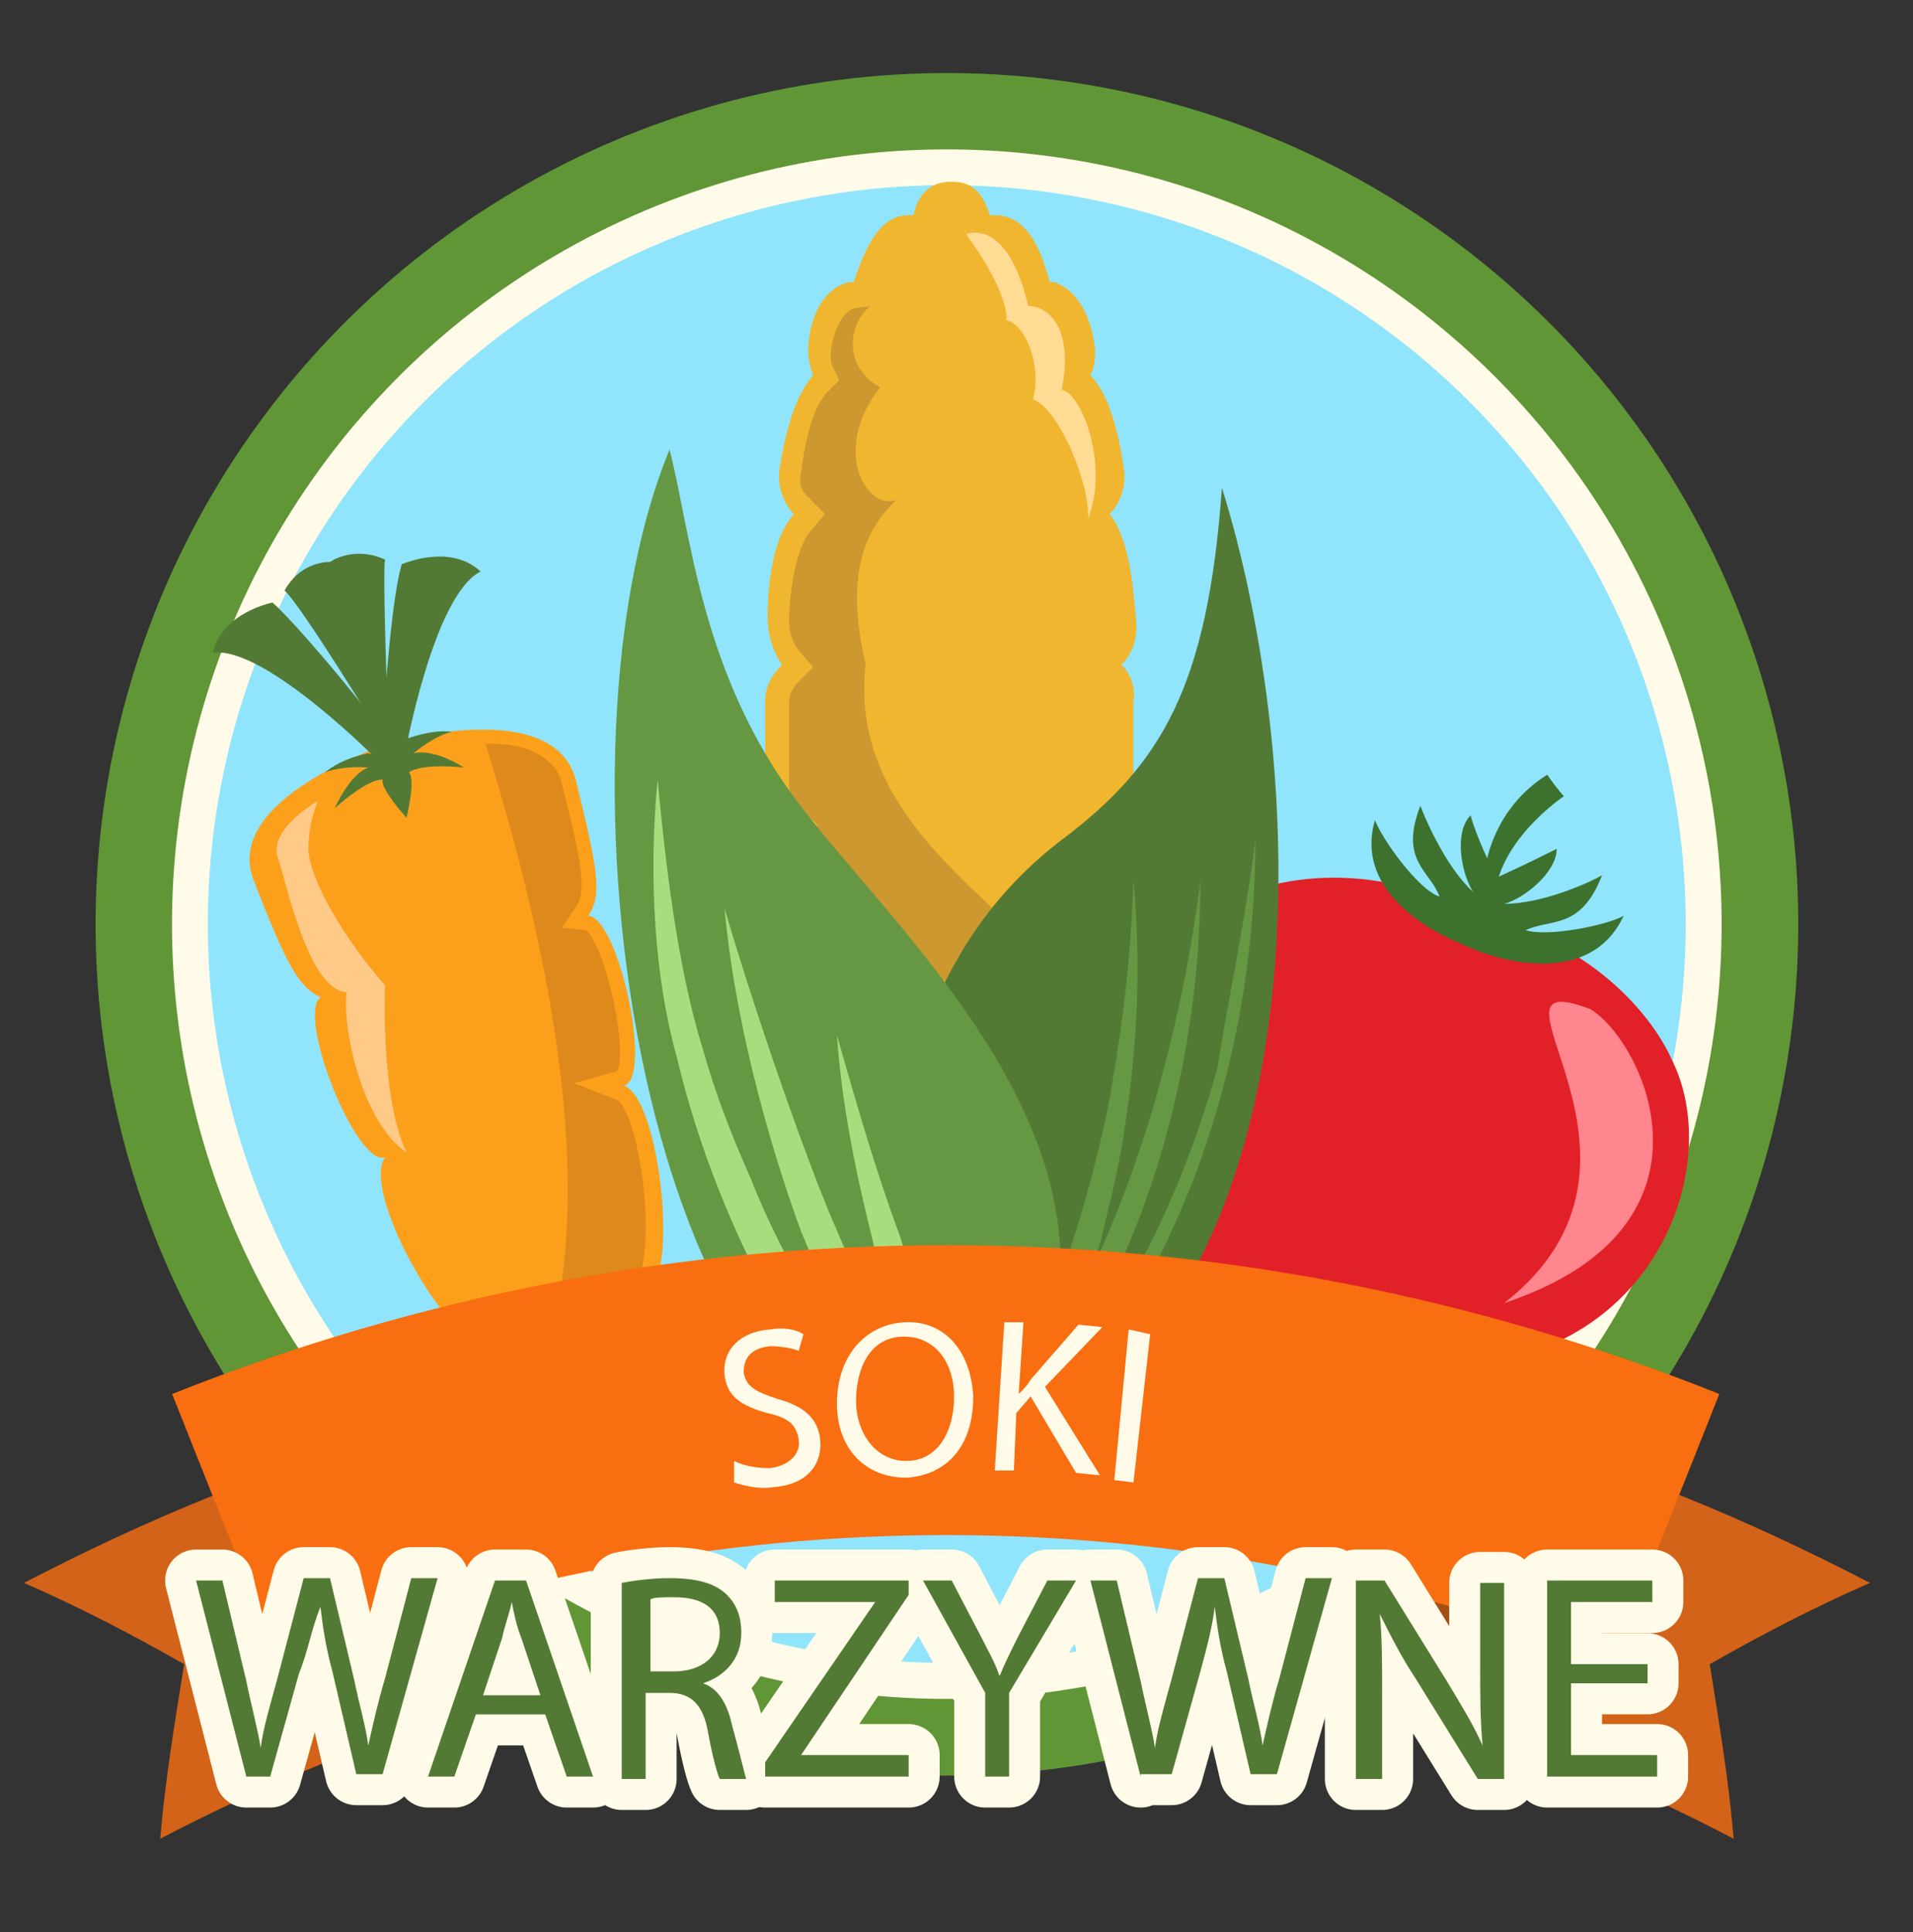 <?xml version="1.0" encoding="utf-8"?>
<!-- Generator: Adobe Illustrator 23.0.1, SVG Export Plug-In . SVG Version: 6.00 Build 0)  -->
<svg version="1.1" id="Layer_1" xmlns="http://www.w3.org/2000/svg" xmlns:xlink="http://www.w3.org/1999/xlink" x="0px" y="0px"
	 viewBox="0 0 80 80.8" style="enable-background:new 0 0 80 80.8;" xml:space="preserve">
<rect x="0" y="0" width="80" height="80.8" fill="#333333" stroke="none"/>
<style type="text/css">
	.st0{fill:#609636;}
	.st1{fill:#FFFBE8;}
	.st2{fill:#90E5FC;}
	.st3{fill:#E22028;}
	.st4{fill:#3D722E;}
	.st5{fill:#FF858E;}
	.st6{fill:#FCA01B;}
	.st7{fill:#537A35;}
	.st8{fill:#DD891B;}
	.st9{fill:#FFC988;}
	.st10{fill:#F0B630;}
	.st11{fill:#CC982F;}
	.st12{fill:#669843;}
	.st13{fill:#A8DD7F;}
	.st14{fill:#FFDB94;}
	.st15{fill:#D36318;}
	.st16{fill:#F96E10;}
	.st17{fill:#A54E13;}
	.st18{fill:none;stroke:#FFFBE8;stroke-width:2.591;stroke-linecap:round;stroke-linejoin:round;stroke-miterlimit:10;}
</style>
<title>B92EA103-AF3E-48E9-BCE0-BE2FFA04B785</title>
<g>
	<ellipse transform="matrix(0.218 -0.976 0.976 0.218 -6.804 68.87)" class="st0" cx="39.6" cy="38.7" rx="35.6" ry="35.6"/>
	<ellipse transform="matrix(0.218 -0.976 0.976 0.218 -6.809 68.863)" class="st1" cx="39.6" cy="38.7" rx="32.4" ry="32.4"/>
	<ellipse transform="matrix(0.218 -0.976 0.976 0.218 -6.811 68.859)" class="st2" cx="39.6" cy="38.7" rx="30.9" ry="30.9"/>
	<g>
		<path class="st3" d="M61.7,38.9c-1.2-2-6.4-3-9.9-1.4c-5.5,2.4-8.6,13.4,3.3,18.7c12.5,4,17.4-6.3,14.9-11.7
			C68.5,41,64,38.2,61.7,38.9z"/>
		<path class="st4" d="M61.4,39.6c-1.3-0.5-4.8-2.2-3.9-5.3c0.3,0.8,1.8,2.9,2.7,3.2c-0.4-1.1-1.7-1.5-0.8-3.8
			c0.1,0.3,1,2.5,2.2,3.6c-0.5-0.8-0.8-2.5-0.1-3.2c0.1,0.4,0.5,1.5,1.1,2.6c1.1-0.5,2.1-1,2.5-1.2c0,1-1.4,2.1-2.2,2.3
			c1.7,0,3.8-1,4.1-1.2c-0.9,2.3-2.1,1.8-3.2,2.3c0.9,0.3,3.4-0.2,4.1-0.6C66.5,41.3,62.7,40.2,61.4,39.6z"/>
		<path class="st4" d="M62,37.7c0,0-0.3-3.4,2.7-5.3c0.5,0.7,0.7,0.9,0.7,0.9s-3,2-2.9,4.6C62.3,38.4,62,37.7,62,37.7z"/>
		<path class="st5" d="M66.5,42.2c2.2,1.3,6,9.1-3.6,12.3C70.6,48.5,61.2,40.2,66.5,42.2z"/>
	</g>
	<g>
		<path class="st6" d="M16.2,31.1c1.1-0.3,7.1-1.8,7.9,1.6c0.9,3.7,1.1,4.7,0.5,5.6c1.3,0.1,2.7,6.8,1.5,7.1
			c1.5,0.6,2.2,7.7,1.1,8.4c1.4,0.1,1.6,10.7-0.6,10.8c-1.9,1.2-7.7-7.7-6.6-8.6c-1.4,0-4.9-6.2-3.9-7.6c-1.2,0.4-3.7-5.9-2.7-6.7
			c-0.9-0.4-1.4-1.3-2.8-4.9C9.4,33.6,15.2,31.5,16.2,31.1z"/>
		<g>
			<path class="st7" d="M16.4,31.8c0.2,0.1,0.5-0.1,0.5-0.1s1.2-6.8,3.2-7.8c-1.3-1.2-3.3-0.3-3.3-0.3c-0.4,1.3-0.7,5.3-0.8,7
				c-1-1.4-3.6-4.5-4.6-5.4c0,0-2.1,0.4-2.5,2.1c2.2-0.3,7,4.6,7,4.6S16.3,32,16.4,31.8z"/>
			<path class="st7" d="M16.3,31.4c-0.1-1.4-0.3-7.3-0.2-8c-1.1-0.5-2-0.1-2.3,0.1c-0.3,0-1.3,0.1-1.9,1.2
				C12.5,25.2,15.6,30.2,16.3,31.4z"/>
		</g>
		<path class="st7" d="M16.4,31.8l0.6-0.9c0,0,1-0.4,1.9-0.3c-0.8,0.2-1.6,0.9-1.6,0.9c0.9-0.2,2.1,0.6,2.1,0.6s-1.7-0.2-2.3,0.2
			c0.3,0.3-0.1,1.9-0.1,1.9S15.9,33,16,32.6c-0.7,0-2,1.2-2,1.2s0.6-1.4,1.4-1.7c0,0-1-0.1-1.8,0.2c0.7-0.6,1.8-0.8,1.8-0.8
			L16.4,31.8z"/>
		<path class="st8" d="M20.3,31.1c0.9,0,1.7,0.1,2.3,0.5c0.5,0.3,0.8,0.7,0.9,1.2c0.9,3.5,1,4.5,0.6,5.1l-0.6,0.9l1,0.1
			c0.2,0.1,0.7,1,1.1,2.7c0.4,1.8,0.4,2.9,0.2,3.2l-1.8,0.5l1.8,0.7c0.1,0,0.6,0.6,0.9,2.3c0.5,2.4,0.3,4.7,0,5.1l-1.5,1l1.6,0.1
			c0.5,0.7,0.9,5.2,0.3,8.1c-0.3,1.1-0.6,1.5-0.7,1.5c0,0-0.2,0-0.2,0l-0.1,0.1c0,0,0,0,0,0c-0.1,0-0.6-0.1-1.4-0.8
			c-1.2-1.1-2.3-2.7-3.1-4.1C23.4,56.4,25.9,49,20.3,31.1z"/>
		<path class="st9" d="M13.3,33.5c0,0-2,1.1-1.7,2.3c0.4,1.2,1.3,5.6,2.9,5.7c-0.2,1.4,0.6,5.4,2.5,6.7c-1.1-2.3-0.9-7-0.9-7
			c-1.7-1.9-3.2-4.5-3.2-5.7S13.3,33.5,13.3,33.5z"/>
	</g>
	<g>
		<path class="st10" d="M46.9,27.8c0.5-0.5,0.7-1.2,0.6-2c-0.1-0.9-0.2-3.2-1.1-4.3c0,0,0.1-0.1,0.1-0.1c0.4-0.5,0.6-1.1,0.5-1.8
			c-0.2-1.4-0.6-3.1-1.4-3.9c0.1-0.2,0.2-0.5,0.2-1c-0.1-1.2-0.6-2.5-1.7-2.9c-0.1,0-0.1,0-0.2,0c-0.4-1.5-1-2.8-2.3-2.8
			c-0.1,0-0.1,0-0.2,0c-0.3-0.9-0.7-1.4-1.6-1.4c-0.9,0-1.4,0.5-1.6,1.4c-0.1,0-0.1,0-0.2,0c0,0,0,0,0,0c-1.2,0-1.8,1.3-2.3,2.8
			c-0.1,0-0.1,0-0.2,0c-1.2,0.3-1.7,1.7-1.7,2.9c0,0.4,0.1,0.7,0.2,1c-0.8,0.9-1.2,2.6-1.4,3.9c-0.1,0.6,0.1,1.3,0.5,1.8
			c0,0,0.1,0.1,0.1,0.1c-1,1.1-1.1,3.4-1.1,4.3c0,0.7,0.2,1.4,0.6,2c-0.4,0.4-0.7,0.9-0.7,1.5v3.5c0,0.6,0.3,1.2,0.7,1.6
			c-0.4,0.4-0.7,1-0.7,1.6v3.5c0,1.2,1,2.2,2.2,2.2c0.5,0,0.9-0.2,1.3-0.4c0.4,0.4,0.9,0.6,1.5,0.6c0.6,0,1.1-0.2,1.4-0.6
			c0.4,0.3,0.8,0.6,1.3,0.6c0.5,0,1-0.2,1.3-0.6c0.4,0.3,0.9,0.6,1.4,0.6c0.6,0,1.2-0.2,1.5-0.6c0.4,0.3,0.8,0.4,1.3,0.4
			c1.2,0,2.2-1,2.2-2.2v-3.5c0-0.6-0.3-1.2-0.7-1.6c0.4-0.4,0.7-1,0.7-1.6v-3.5C47.5,28.8,47.3,28.2,46.9,27.8z"/>
		<path class="st11" d="M36.4,12.8L36.4,12.8l-0.7,0.1c-0.8,0.3-1.1,2-0.9,2.4l0.3,0.6l-0.5,0.5c-0.5,0.5-0.9,1.7-1.1,3.4
			c-0.1,0.4,0,0.7,0.3,1c0,0,0.1,0,0.1,0.1l0.6,0.6l-0.6,0.7c-0.7,0.8-0.9,3-0.9,3.7c0,0.5,0.1,0.9,0.4,1.3l0.6,0.7l-0.6,0.6
			c-0.2,0.2-0.4,0.5-0.4,0.9v3.5c0,0.3,0.1,0.7,0.4,0.9l0.8,0.7l-0.8,0.7c-0.3,0.2-0.4,0.6-0.4,0.9v3.5c0,0.7,0.5,1.2,1.2,1.2
			c0.3,0,0.6-0.1,0.7-0.2l0.7-0.5l0.6,0.6c0.2,0.2,0.5,0.4,0.9,0.4c0.4,0,0.6-0.2,0.8-0.3l0.7-0.6l0.6,0.6c0.2,0.2,0.4,0.3,0.7,0.3
			c0.2,0,0.5-0.1,0.7-0.3l0.6-0.6l0.7,0.6c0.2,0.1,0.4,0.3,0.8,0.3c0.3,0,0.6-0.1,0.9-0.4l0.1-0.1c-1-2.6-8.3-6-7.5-12.8
			c-0.5-2.2-0.8-5,1.3-6.9c-1.2,0.5-2.8-2-0.7-4.7C35.2,15.3,35.5,13.5,36.4,12.8z"/>
		<path class="st7" d="M39,42c0.3-0.1,1.3-3.7,5.3-6.8c4.3-3.2,6.2-6.5,6.8-14.8c3.4,10.9,4.3,29.8-5.4,38.1
			c-9.8,8.3-6.6-2.1-6.6-2.1L39,42z"/>
		<path class="st12" d="M52.5,35.1c0,3.3-0.4,6.6-1.2,9.8c-0.4,1.6-0.9,3.2-1.5,4.7c-0.6,1.5-1.3,3-2.1,4.5
			c-1.4,2.5-3.2,4.8-5.3,6.8c-1.3,0.8-2.2,0.9-2.8,0.7c0.1-0.1,0.3-0.3,0.4-0.4c0.4-0.5,0.9-1,1.3-1.5c0.8-1.2,1.5-2.5,2.1-3.9
			c1.3-3,2.2-6.1,2.9-9.3c0.6-3.2,1-6.4,1.1-9.7c0.3,3.3,0.2,6.6-0.3,9.9c-0.2,1.6-0.6,3.3-1,4.9c-0.1,0.5-0.3,1-0.4,1.4
			c1-2.1,1.8-4.3,2.5-6.6c0.9-3.1,1.6-6.3,2-9.6c0,3.3-0.4,6.6-1.2,9.8c-0.4,1.6-0.9,3.2-1.5,4.7c-0.6,1.5-1.3,3-2.1,4.5
			c-0.8,1.5-1.8,2.9-2.9,4.2c0.1-0.1,0.3-0.3,0.4-0.4c0.5-0.6,1.1-1.2,1.6-1.9c1-1.3,1.9-2.6,2.7-4c1.6-2.8,2.8-5.8,3.7-9
			C51.4,41.6,52.1,38.4,52.5,35.1z"/>
		<path class="st12" d="M33.4,33.6c-4.1-5.4-4.5-11.3-5.4-14.8c-5.6,13.6-0.8,44.3,12.8,42.9C50.4,50.3,38,39.7,33.4,33.6z"/>
		<path class="st13" d="M38.6,61.6c-0.7-0.1-1.4-0.3-2-0.6c-1.5-1.9-2.8-3.9-4-5.9c-1.9-3.4-3.4-7.1-4.3-10.9
			c-0.9-3.2-1.2-7.4-0.8-11.6c0.3,3.2,0.8,7.8,1.9,11.3c0.5,1.8,1.2,3.6,2,5.4c0.7,1.8,1.6,3.5,2.5,5.1c0.9,1.7,2,3.3,3,4.8
			c0.4,0.6,0.8,1.1,1.2,1.6C38.2,61.1,38.4,61.4,38.6,61.6z"/>
		<path class="st13" d="M39.9,61.8c-0.4,0-0.9,0-1.3-0.1c-0.2-0.3-0.4-0.5-0.6-0.8c-1-1.6-1.9-3.4-2.7-5.1c-0.6-1.4-1.2-2.9-1.8-4.3
			c-1.5-4.1-2.8-9.1-3.2-13.5c1.6,5.4,3.6,10.9,4.5,13c0.6,1.4,1.2,2.8,1.8,4.2l1,2.1c0.1,0.3,1,2,1.8,3.3c0,0,0,0,0,0
			C39.6,60.9,39.8,61.4,39.9,61.8z"/>
		<path class="st13" d="M41.2,61.2c-0.1,0.2-0.3,0.4-0.4,0.5c-0.2,0-0.5,0-0.7,0c-0.1-0.2-0.2-0.4-0.3-0.5c-0.1-0.2-0.3-0.5-0.4-0.7
			c0,0,0,0,0,0c-0.6-1.4-1.1-2.8-1.7-4.4c-0.5-1.4-0.9-2.8-1.2-4.2c-0.7-2.8-1.3-5.7-1.5-8.6c0.8,2.8,1.6,5.6,2.6,8.3
			C38.6,54.8,39.8,58,41.2,61.2z"/>
		<path class="st13" d="M36.8,59.7c0,0,0.9,1.8,2,1.1c0.5,0.4,0.9-0.5,0.9-0.5l1.1,1.4c0,0-2.4,0.3-3.5-0.4
			C36.3,60.7,36.8,59.7,36.8,59.7z"/>
		<path class="st14" d="M40.4,9.8c0,0,1.7-0.8,2.6,3c0.9,0,1.9,1,1.4,3.5c0.8,0.1,2,3.1,1.1,5.4c0.1-1.4-1.2-4.6-2.3-5
			c0.4-1.5-0.4-3.2-1.1-3.3C42.1,12,40.4,9.8,40.4,9.8z"/>
	</g>
	<g>
		<path class="st15" d="M20.4,71.4c-4.7,1.3-9.3,3.2-13.7,5.5c0.2-2.4,0.6-4.8,1-7.3c-2.1-1.2-4.4-2.4-6.7-3.4
			c5.2-2.7,10.5-4.9,16.1-6.4C18.2,63.7,19.3,67.5,20.4,71.4z"/>
		<path class="st15" d="M58.8,71.4c4.7,1.3,9.3,3.2,13.7,5.5c-0.2-2.4-0.6-4.8-1-7.3c2.1-1.2,4.4-2.4,6.7-3.4
			c-5.2-2.7-10.5-4.9-16.1-6.4C61,63.7,59.9,67.5,58.8,71.4z"/>
		<path class="st16" d="M11.7,69.6c-1.5-3.8-3-7.5-4.5-11.3c20.8-8.3,44-8.3,64.7,0c-1.5,3.8-3,7.5-4.5,11.3
			C49.6,62.4,29.6,62.4,11.7,69.6z"/>
		<path class="st17" d="M20.4,71.4c-2.8-0.8-5.6-1.4-8.6-1.9c2.4-1,4.9-1.8,7.4-2.5C19.5,68.5,20,70,20.4,71.4z"/>
		<path class="st17" d="M58.8,71.4c2.8-0.8,5.6-1.4,8.6-1.9c-2.4-1-4.9-1.8-7.4-2.5C59.6,68.5,59.2,70,58.8,71.4z"/>
	</g>
	<g>
		<g>
			<path class="st1" d="M30.7,61.1c0.4,0.2,0.9,0.3,1.5,0.3c0.8-0.1,1.3-0.6,1.2-1.2c-0.1-0.6-0.4-0.9-1.3-1.1
				c-1.1-0.3-1.7-0.7-1.8-1.6c-0.1-1,0.6-1.8,1.9-1.9c0.6-0.1,1.1,0,1.4,0.2l-0.2,0.7c-0.2-0.1-0.7-0.2-1.2-0.2
				c-0.9,0.1-1.1,0.6-1.1,1.1c0.1,0.6,0.5,0.8,1.4,1.1c1.1,0.3,1.7,0.8,1.8,1.7c0.1,1-0.5,1.9-2,2c-0.6,0.1-1.3-0.1-1.6-0.2
				L30.7,61.1z"/>
			<path class="st1" d="M40.7,58.4c0,2.2-1.2,3.3-2.8,3.4c-1.7,0-2.9-1.2-2.9-3.1c0-2,1.2-3.3,2.8-3.4
				C39.5,55.2,40.6,56.5,40.7,58.4z M35.8,58.6c0,1.3,0.8,2.5,2.1,2.5c1.3,0,2-1.2,2-2.7c0-1.3-0.7-2.5-2.1-2.5
				C36.4,55.9,35.8,57.2,35.8,58.6z"/>
			<path class="st1" d="M42,55.3l0.8,0l-0.2,3l0,0c0.2-0.2,0.4-0.4,0.5-0.6l2-2.3l1,0.1l-2.4,2.5l2.3,3.7l-1-0.1l-1.9-3.2l-0.6,0.7
				l-0.1,2.4l-0.8,0L42,55.3z"/>
			<path class="st1" d="M48.1,55.8L47.4,62l-0.8-0.1l0.6-6.3L48.1,55.8z"/>
		</g>
	</g>
	<g>
		<g>
			<path class="st7" d="M10.3,74.3l-2.1-8.2h1.1l1,4.2c0.2,1,0.5,2.1,0.6,2.8h0c0.1-0.8,0.4-1.8,0.7-2.9l1.1-4.2h1.1l1,4.2
				c0.2,1,0.5,2,0.6,2.8h0c0.2-0.9,0.4-1.8,0.7-2.8l1.1-4.2h1.1l-2.3,8.2h-1.1l-1-4.3c-0.3-1.1-0.4-1.9-0.5-2.7h0
				C13,68.2,12.9,69,12.5,70l-1.2,4.3H10.3z"/>
			<path class="st7" d="M19.9,71.7L19,74.3h-1.1l2.8-8.2H22l2.8,8.2h-1.1l-0.9-2.6H19.9z M22.6,70.9l-0.8-2.4
				c-0.2-0.5-0.3-1-0.4-1.5h0c-0.1,0.5-0.3,1-0.4,1.5l-0.8,2.4H22.6z"/>
			<path class="st7" d="M26,66.2c0.5-0.1,1.3-0.2,2-0.2c1.1,0,1.9,0.2,2.4,0.7c0.4,0.4,0.6,0.9,0.6,1.6c0,1.1-0.7,1.8-1.6,2.1v0
				c0.6,0.2,1,0.8,1.2,1.7c0.3,1.1,0.5,1.9,0.6,2.3h-1.1c-0.1-0.2-0.3-0.9-0.5-2c-0.2-1.1-0.7-1.6-1.6-1.6h-1v3.6H26V66.2z
				 M27.1,69.9h1.1c1.1,0,1.9-0.6,1.9-1.6c0-1.1-0.8-1.5-1.9-1.5c-0.5,0-0.9,0-1,0.1V69.9z"/>
			<path class="st7" d="M32,73.7l4.6-6.7v0h-4.2v-0.9H38v0.6l-4.5,6.7v0H38v0.9h-6V73.7z"/>
			<path class="st7" d="M41.2,74.3v-3.5l-2.6-4.7h1.2l1.2,2.3c0.3,0.6,0.6,1.1,0.8,1.7h0c0.2-0.5,0.5-1.1,0.8-1.7l1.2-2.3H45
				l-2.8,4.7v3.5H41.2z"/>
			<path class="st7" d="M47.7,74.3l-2.1-8.2h1.1l1,4.2c0.2,1,0.5,2.1,0.6,2.8h0c0.1-0.8,0.4-1.8,0.7-2.9l1.1-4.2h1.1l1,4.2
				c0.2,1,0.5,2,0.6,2.8h0c0.2-0.9,0.4-1.8,0.7-2.8l1.1-4.2h1.1l-2.3,8.2h-1.1l-1-4.3c-0.3-1.1-0.4-1.9-0.5-2.7h0
				c-0.1,0.8-0.3,1.6-0.6,2.7l-1.2,4.3H47.7z"/>
			<path class="st7" d="M56.7,74.3v-8.2h1.2l2.6,4.2c0.6,1,1.1,1.8,1.5,2.7l0,0c-0.1-1.1-0.1-2.1-0.1-3.4v-3.4h1v8.2h-1.1l-2.6-4.2
				c-0.6-0.9-1.1-1.9-1.5-2.7l0,0c0.1,1,0.1,2,0.1,3.4v3.5H56.7z"/>
			<path class="st7" d="M68.9,70.4h-3.2v3h3.6v0.9h-4.6v-8.2h4.4V67h-3.4v2.6h3.2V70.4z"/>
		</g>
		<g>
			<path class="st18" d="M10.3,74.3l-2.1-8.2h1.1l1,4.2c0.2,1,0.5,2.1,0.6,2.8h0c0.1-0.8,0.4-1.8,0.7-2.9l1.1-4.2h1.1l1,4.2
				c0.2,1,0.5,2,0.6,2.8h0c0.2-0.9,0.4-1.8,0.7-2.8l1.1-4.2h1.1l-2.3,8.2h-1.1l-1-4.3c-0.3-1.1-0.4-1.9-0.5-2.7h0
				C13,68.2,12.9,69,12.5,70l-1.2,4.3H10.3z"/>
			<path class="st18" d="M19.9,71.7L19,74.3h-1.1l2.8-8.2H22l2.8,8.2h-1.1l-0.9-2.6H19.9z M22.6,70.9l-0.8-2.4
				c-0.2-0.5-0.3-1-0.4-1.5h0c-0.1,0.5-0.3,1-0.4,1.5l-0.8,2.4H22.6z"/>
			<path class="st18" d="M26,66.2c0.5-0.1,1.3-0.2,2-0.2c1.1,0,1.9,0.2,2.4,0.7c0.4,0.4,0.6,0.9,0.6,1.6c0,1.1-0.7,1.8-1.6,2.1v0
				c0.6,0.2,1,0.8,1.2,1.7c0.3,1.1,0.5,1.9,0.6,2.3h-1.1c-0.1-0.2-0.3-0.9-0.5-2c-0.2-1.1-0.7-1.6-1.6-1.6h-1v3.6H26V66.2z
				 M27.1,69.9h1.1c1.1,0,1.9-0.6,1.9-1.6c0-1.1-0.8-1.5-1.9-1.5c-0.5,0-0.9,0-1,0.1V69.9z"/>
			<path class="st18" d="M32,73.7l4.6-6.7v0h-4.2v-0.9H38v0.6l-4.5,6.7v0H38v0.9h-6V73.7z"/>
			<path class="st18" d="M41.2,74.3v-3.5l-2.6-4.7h1.2l1.2,2.3c0.3,0.6,0.6,1.1,0.8,1.7h0c0.2-0.5,0.5-1.1,0.8-1.7l1.2-2.3H45
				l-2.8,4.7v3.5H41.2z"/>
			<path class="st18" d="M47.7,74.3l-2.1-8.2h1.1l1,4.2c0.2,1,0.5,2.1,0.6,2.8h0c0.1-0.8,0.4-1.8,0.7-2.9l1.1-4.2h1.1l1,4.2
				c0.2,1,0.5,2,0.6,2.8h0c0.2-0.9,0.4-1.8,0.7-2.8l1.1-4.2h1.1l-2.3,8.2h-1.1l-1-4.3c-0.3-1.1-0.4-1.9-0.5-2.7h0
				c-0.1,0.8-0.3,1.6-0.6,2.7l-1.2,4.3H47.7z"/>
			<path class="st18" d="M56.7,74.3v-8.2h1.2l2.6,4.2c0.6,1,1.1,1.8,1.5,2.7l0,0c-0.1-1.1-0.1-2.1-0.1-3.4v-3.4h1v8.2h-1.1l-2.6-4.2
				c-0.6-0.9-1.1-1.9-1.5-2.7l0,0c0.1,1,0.1,2,0.1,3.4v3.5H56.7z"/>
			<path class="st18" d="M68.9,70.4h-3.2v3h3.6v0.9h-4.6v-8.2h4.4V67h-3.4v2.6h3.2V70.4z"/>
		</g>
		<g>
			<path class="st7" d="M10.3,74.3l-2.1-8.2h1.1l1,4.2c0.2,1,0.5,2.1,0.6,2.8h0c0.1-0.8,0.4-1.8,0.7-2.9l1.1-4.2h1.1l1,4.2
				c0.2,1,0.5,2,0.6,2.8h0c0.2-0.9,0.4-1.8,0.7-2.8l1.1-4.2h1.1l-2.3,8.2h-1.1l-1-4.3c-0.3-1.1-0.4-1.9-0.5-2.7h0
				C13,68.2,12.9,69,12.5,70l-1.2,4.3H10.3z"/>
			<path class="st7" d="M19.9,71.7L19,74.3h-1.1l2.8-8.2H22l2.8,8.2h-1.1l-0.9-2.6H19.9z M22.6,70.9l-0.8-2.4
				c-0.2-0.5-0.3-1-0.4-1.5h0c-0.1,0.5-0.3,1-0.4,1.5l-0.8,2.4H22.6z"/>
			<path class="st7" d="M26,66.2c0.5-0.1,1.3-0.2,2-0.2c1.1,0,1.9,0.2,2.4,0.7c0.4,0.4,0.6,0.9,0.6,1.6c0,1.1-0.7,1.8-1.6,2.1v0
				c0.6,0.2,1,0.8,1.2,1.7c0.3,1.1,0.5,1.9,0.6,2.3h-1.1c-0.1-0.2-0.3-0.9-0.5-2c-0.2-1.1-0.7-1.6-1.6-1.6h-1v3.6H26V66.2z
				 M27.1,69.9h1.1c1.1,0,1.9-0.6,1.9-1.6c0-1.1-0.8-1.5-1.9-1.5c-0.5,0-0.9,0-1,0.1V69.9z"/>
			<path class="st7" d="M32,73.7l4.6-6.7v0h-4.2v-0.9H38v0.6l-4.5,6.7v0H38v0.9h-6V73.7z"/>
			<path class="st7" d="M41.2,74.3v-3.5l-2.6-4.7h1.2l1.2,2.3c0.3,0.6,0.6,1.1,0.8,1.7h0c0.2-0.5,0.5-1.1,0.8-1.7l1.2-2.3H45
				l-2.8,4.7v3.5H41.2z"/>
			<path class="st7" d="M47.7,74.3l-2.1-8.2h1.1l1,4.2c0.2,1,0.5,2.1,0.6,2.8h0c0.1-0.8,0.4-1.8,0.7-2.9l1.1-4.2h1.1l1,4.2
				c0.2,1,0.5,2,0.6,2.8h0c0.2-0.9,0.4-1.8,0.7-2.8l1.1-4.2h1.1l-2.3,8.2h-1.1l-1-4.3c-0.3-1.1-0.4-1.9-0.5-2.7h0
				c-0.1,0.8-0.3,1.6-0.6,2.7l-1.2,4.3H47.7z"/>
			<path class="st7" d="M56.7,74.3v-8.2h1.2l2.6,4.2c0.6,1,1.1,1.8,1.5,2.7l0,0c-0.1-1.1-0.1-2.1-0.1-3.4v-3.4h1v8.2h-1.1l-2.6-4.2
				c-0.6-0.9-1.1-1.9-1.5-2.7l0,0c0.1,1,0.1,2,0.1,3.4v3.5H56.7z"/>
			<path class="st7" d="M68.9,70.4h-3.2v3h3.6v0.9h-4.6v-8.2h4.4V67h-3.4v2.6h3.2V70.4z"/>
		</g>
	</g>
</g>
</svg>
